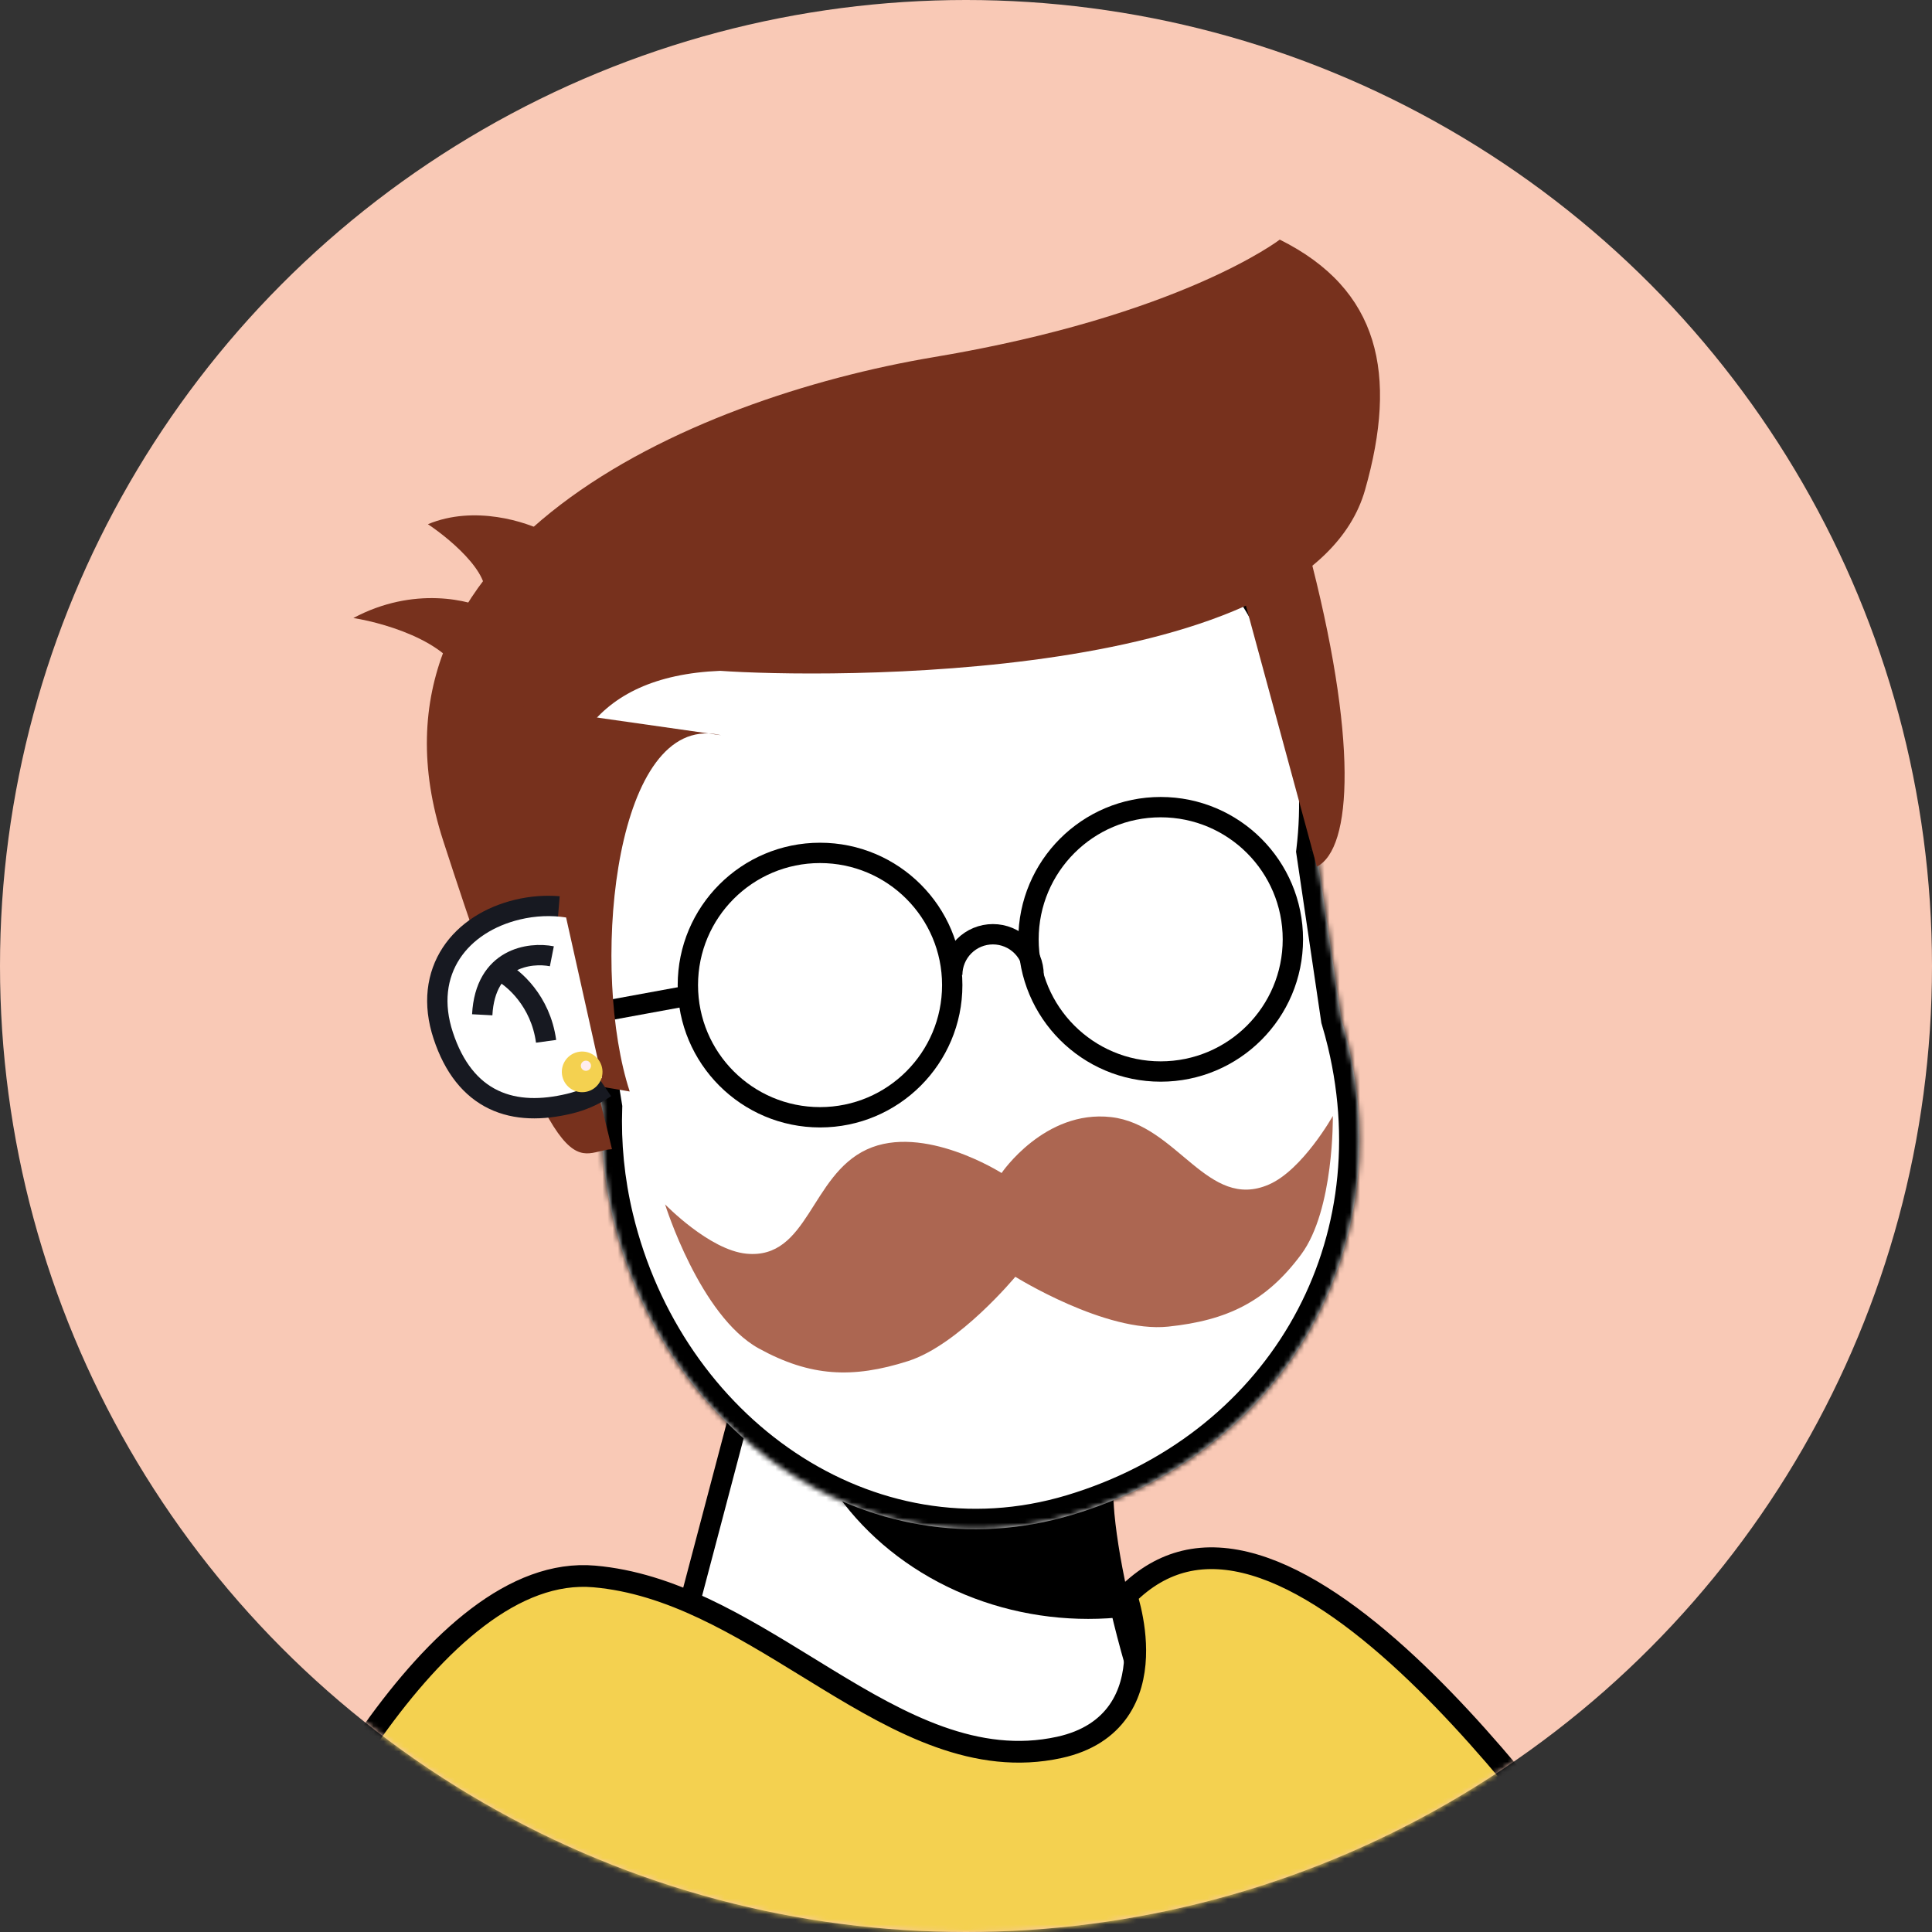 <svg width="380" height="380" viewBox="0 0 380 380" fill="none" xmlns="http://www.w3.org/2000/svg">
    <rect x="0" y="0" width="380" height="380" fill="#333333" stroke="none"/>
    <circle cx="190" cy="190" r="190" fill="#F9C9B6" />
    <mask id="mask0" mask-type="alpha" maskUnits="userSpaceOnUse" x="0" y="0" width="380" height="380">
        <circle cx="190" cy="190" r="190" fill="#FFEBA4" />
    </mask>
    <g mask="url(#mask0)">
        <path
            d="M244.049 374.418C229.649 354.325 218.382 315.479 217.049 296.055L148.549 266.418L120.049 374.418H244.049Z"
            fill="white" stroke="black" stroke-width="4" />
        <mask id="mask1" mask-type="alpha" maskUnits="userSpaceOnUse" x="120" y="266" width="125" height="118">
            <path
                d="M244.049 383.918C229.649 363.918 218.382 315.252 217.049 295.918L148.549 266.418L120.049 383.918H244.049Z"
                fill="#AC6651" />
        </mask>
        <g mask="url(#mask1)">
            <g style="mix-blend-mode:multiply">
                <ellipse cx="214.049" cy="264.418" rx="59" ry="54" fill="black" />
            </g>
        </g>
        <mask id="path-6-inside-1" fill="white">
            <path fill-rule="evenodd" clip-rule="evenodd"
                d="M118.386 217.783C118.127 224.949 118.827 232.293 120.588 239.643C130.591 281.396 170.121 310.186 210.947 297.934C251.773 285.681 275.084 246.776 265.081 205.023C264.702 203.442 264.279 201.882 263.814 200.346L258.954 167.463C260.038 158.529 259.578 149.254 257.358 139.988C247.355 98.235 205.398 72.498 163.645 82.501C121.892 92.505 96.154 134.462 106.157 176.215C108.08 184.241 111.184 191.675 115.24 198.378L118.386 217.783Z" />
        </mask>
        <path fill-rule="evenodd" clip-rule="evenodd"
            d="M118.386 217.783C118.127 224.949 118.827 232.293 120.588 239.643C130.591 281.396 170.121 310.186 210.947 297.934C251.773 285.681 275.084 246.776 265.081 205.023C264.702 203.442 264.279 201.882 263.814 200.346L258.954 167.463C260.038 158.529 259.578 149.254 257.358 139.988C247.355 98.235 205.398 72.498 163.645 82.501C121.892 92.505 96.154 134.462 106.157 176.215C108.08 184.241 111.184 191.675 115.24 198.378L118.386 217.783Z"
            fill="white" />
        <path
            d="M118.386 217.783L122.385 217.928L122.399 217.533L122.336 217.143L118.386 217.783ZM120.588 239.643L116.697 240.575L120.588 239.643ZM210.947 297.934L209.797 294.101L209.797 294.101L210.947 297.934ZM265.081 205.023L268.971 204.091L268.971 204.091L265.081 205.023ZM263.814 200.346L259.856 200.931L259.899 201.223L259.985 201.505L263.814 200.346ZM258.954 167.463L254.982 166.98L254.917 167.515L254.996 168.048L258.954 167.463ZM257.358 139.988L253.467 140.921L253.467 140.921L257.358 139.988ZM163.645 82.501L162.712 78.61L163.645 82.501ZM106.157 176.215L110.048 175.283L110.048 175.283L106.157 176.215ZM115.24 198.378L119.19 197.738L119.065 196.971L118.663 196.306L115.24 198.378ZM114.388 217.638C114.115 225.164 114.851 232.871 116.697 240.575L124.478 238.711C122.803 231.716 122.138 224.734 122.385 217.928L114.388 217.638ZM116.697 240.575C127.108 284.029 168.577 314.827 212.097 301.766L209.797 294.101C171.666 305.545 134.075 278.763 124.478 238.711L116.697 240.575ZM212.097 301.766C254.891 288.923 279.485 247.973 268.971 204.091L261.19 205.956C270.683 245.58 248.655 282.44 209.797 294.101L212.097 301.766ZM268.971 204.091C268.574 202.433 268.131 200.798 267.643 199.187L259.985 201.505C260.427 202.966 260.829 204.45 261.19 205.956L268.971 204.091ZM254.996 168.048L259.856 200.931L267.772 199.761L262.911 166.878L254.996 168.048ZM262.925 167.945C264.066 158.545 263.582 148.791 261.249 139.056L253.467 140.921C255.575 149.716 256.01 158.512 254.982 166.98L262.925 167.945ZM261.249 139.056C250.731 95.154 206.614 68.092 162.712 78.61L164.577 86.392C204.181 76.903 243.979 101.316 253.467 140.921L261.249 139.056ZM162.712 78.61C118.811 89.129 91.748 133.245 102.267 177.147L110.048 175.283C100.559 135.678 124.973 95.881 164.577 86.392L162.712 78.61ZM102.267 177.147C104.287 185.58 107.55 193.398 111.817 200.449L118.663 196.306C114.818 189.953 111.874 182.902 110.048 175.283L102.267 177.147ZM122.336 217.143L119.19 197.738L111.291 199.018L114.437 218.423L122.336 217.143Z"
            fill="black" mask="url(#path-6-inside-1)" />
        <path
            d="M322.366 382.207H49.456C49.491 382.136 49.526 382.066 49.56 381.994C54.105 372.739 62.49 355.663 73.403 340.385C79.596 331.714 86.53 323.731 93.942 318.116C101.354 312.5 109.061 309.384 116.892 310.069C131.946 311.387 145.355 319.629 158.817 327.904C160.092 328.688 161.368 329.473 162.646 330.251C177.131 339.079 192.005 347.275 208.365 343.688C213.899 342.475 217.629 339.878 219.976 336.523C222.29 333.216 223.122 329.373 223.266 325.86C223.41 322.343 222.871 319.018 222.311 316.6C222.049 315.469 221.779 314.522 221.564 313.828C225.189 310.179 229.027 308.054 232.989 307.097C237.284 306.06 241.876 306.36 246.707 307.789C256.437 310.667 266.847 318.041 277.007 327.523C295.621 344.895 312.7 368.667 322.366 382.207Z"
            fill="#F4D150" stroke="black" stroke-width="4.274" />
        <circle cx="228.293" cy="184.754" r="26" stroke="black" stroke-width="4" />
        <circle cx="161.293" cy="193.754" r="26" stroke="black" stroke-width="4" />
        <path
            d="M203.293 191.754C203.293 189.632 202.45 187.597 200.95 186.097C199.45 184.597 197.415 183.754 195.293 183.754C193.171 183.754 191.136 184.597 189.636 186.097C188.136 187.597 187.293 189.632 187.293 191.754"
            stroke="black" stroke-width="4" />
        <path d="M135.793 195.754L105.793 201.254" stroke="black" stroke-width="4" />
        <path
            d="M146.797 246.584C139.513 245.87 130.814 236.885 130.814 236.885C130.814 236.885 137.65 258.852 149.267 265.234C159.33 270.762 167.668 271.205 178.63 267.701C188.62 264.508 199.701 251.126 199.701 251.126C199.701 251.126 217.466 262.217 229.765 260.93C241.339 259.718 249.032 256.042 255.929 246.723C262.435 237.932 262.152 219.493 262.152 219.493C262.152 219.493 256.206 230.085 249.599 232.971C237.496 238.257 231.626 221.208 218.537 219.719C205.447 218.23 196.998 230.717 196.998 230.717C196.998 230.717 181.638 220.935 170.504 226.08C159.369 231.224 159.002 247.78 146.797 246.584Z"
            fill="#AC6651" />
        <path
            d="M268.484 96.372C257.543 134.782 161.017 133.337 141.644 131.942C90.381 134.074 113.22 194.926 120.366 226.028C112.965 226.477 110.482 237.277 87.169 165.354C68.518 107.815 135.191 78.364 183.736 70.232C232.28 62.101 251.714 47.129 251.714 47.129C271.327 56.89 274.978 73.578 268.484 96.372Z"
            fill="#77311D" />
        <path d="M259.005 170.462L244.201 115.968L257.183 107.615C267.186 145.418 265.99 166.931 259.005 170.462Z"
            fill="#77311D" />
        <path
            d="M112.836 212.814C116.845 185.335 101.962 185.114 92.734 183.185L98.334 138.412L139.383 144.263C140.171 144.294 140.986 144.408 141.826 144.612L139.383 144.263C120.344 143.521 116.264 191.501 123.859 214.684L112.836 212.814Z"
            fill="#77311D" />
        <path
            d="M84.169 103.104C93.311 99.296 103.546 102.618 107.52 104.755L94.711 118.751C98.087 114.125 89.09 106.392 84.169 103.104Z"
            fill="#77311D" />
        <path
            d="M69.502 121.557C81.364 115.224 92.497 117.97 96.58 120.135L91.466 135.443C90.602 127.002 76.463 122.668 69.502 121.557Z"
            fill="#77311D" />
        <path
            d="M109.756 180.265C107.311 180.062 104.77 180.251 102.266 180.851C92.061 183.295 85.303 191.598 89.071 203.035C92.996 214.948 101.304 217.586 111.508 215.141C112.644 214.869 113.732 214.503 114.765 214.054C115.892 213.563 116.954 212.974 117.943 212.299"
            stroke="#171921" stroke-width="8" />
        <path
            d="M118.383 211.989C116.386 213.437 114.069 214.528 111.508 215.141C101.304 217.586 92.996 214.948 89.071 203.035C85.303 191.598 92.061 183.295 102.266 180.851C105.317 180.12 108.424 179.999 111.344 180.455L118.383 211.989Z"
            fill="white" />
        <path d="M108.544 188.088C104.227 187.236 95.444 188.346 94.848 199.595" stroke="#171921" stroke-width="4" />
        <path d="M98.449 191.02C100.983 192.298 106.323 196.846 107.409 204.812" stroke="#171921" stroke-width="4" />
        <circle cx="114.505" cy="210.823" r="4" transform="rotate(-13.471 114.505 210.823)" fill="#F4D150" />
        <circle cx="115.244" cy="209.618" r="1" transform="rotate(-13.471 115.244 209.618)" fill="#FFEDEF" />
    </g>
</svg>